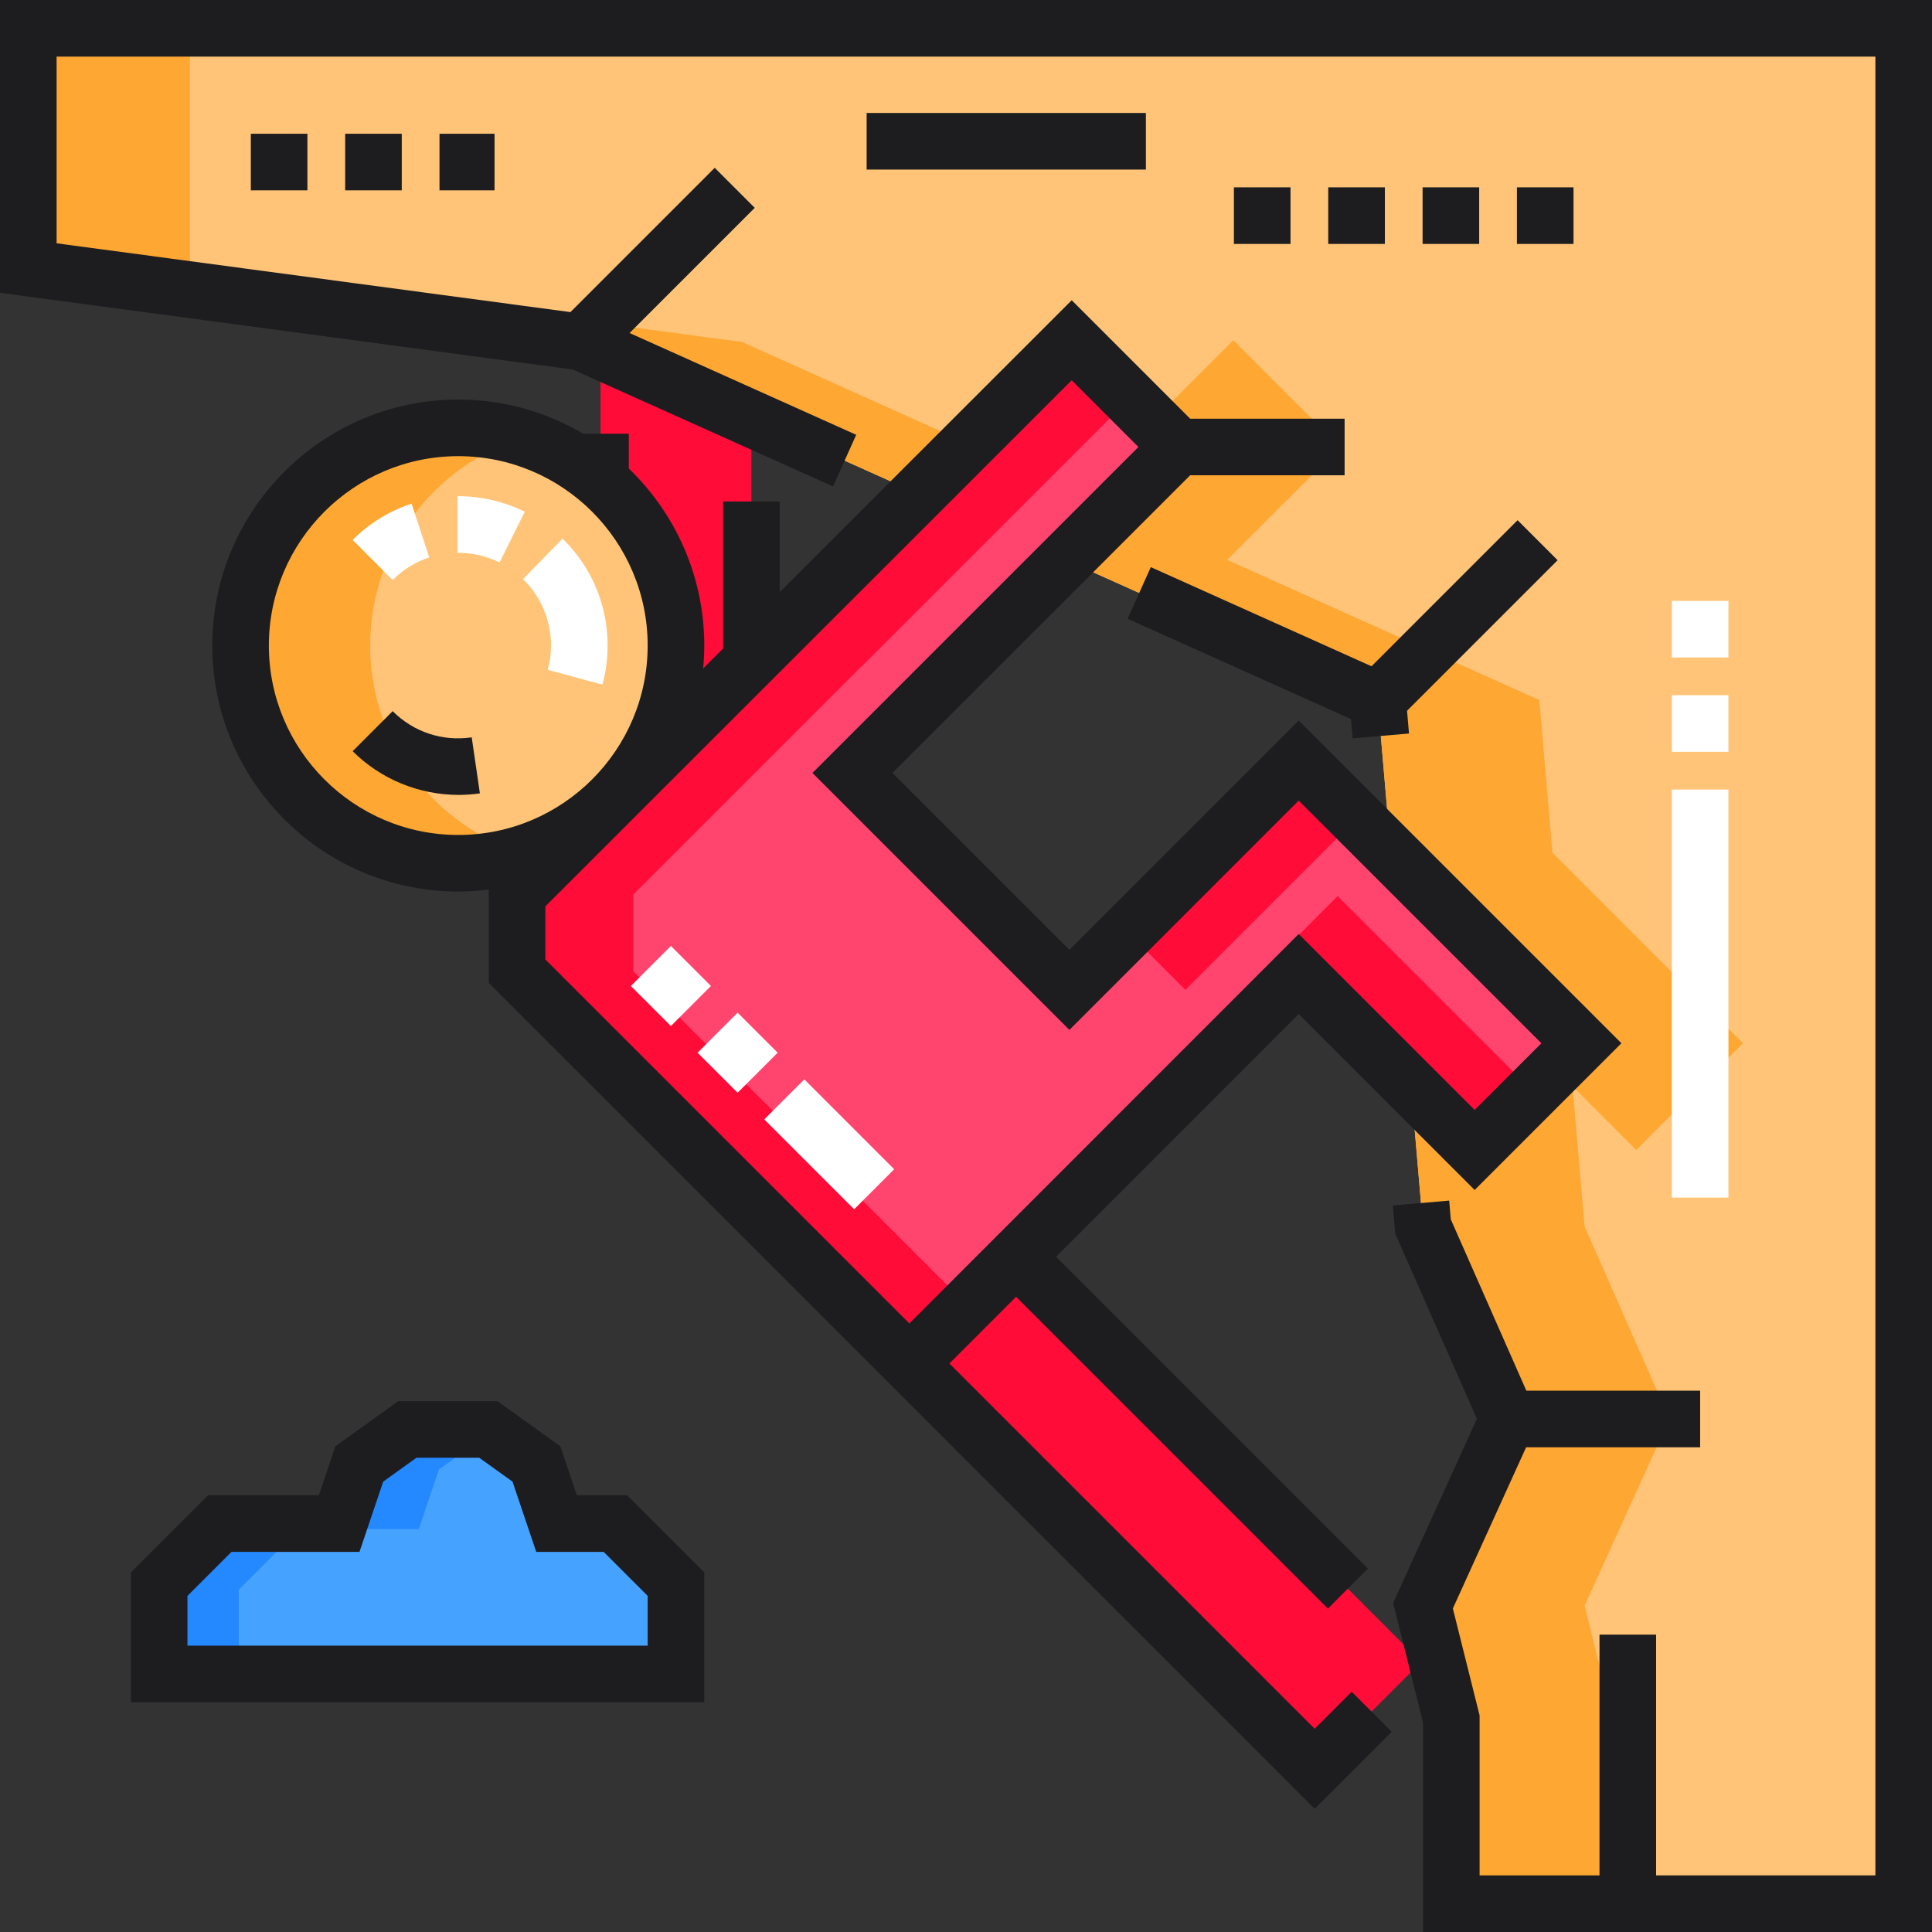 <?xml version="1.0" encoding="iso-8859-1"?>
<!-- Generator: Adobe Illustrator 19.0.0, SVG Export Plug-In . SVG Version: 6.00 Build 0)  -->
<svg version="1.1" id="Capa_1" xmlns="http://www.w3.org/2000/svg" xmlns:xlink="http://www.w3.org/1999/xlink" x="0px" y="0px"
	 viewBox="0 0 512 512" style="enable-background:new 0 0 512 512;" xml:space="preserve">
<rect x="0" y="0" width="512" height="512" fill="#333333" stroke="none"/>
<path style="fill:#45A2FF;" d="M61.332,405.236h31.644l5.336-15.8c4.685-3.363,8.051-5.779,12.736-9.141h21.468
	c4.685,3.363,8.051,5.779,12.736,9.141l5.336,15.8h15.588c6.27,6.27,9.786,9.786,16.056,16.056v23.789H45.276v-23.789
	C51.547,415.022,55.062,411.506,61.332,405.236z"/>
<g>
	<path style="fill:#2488FF;" d="M79.332,405.236h-18c-6.27,6.27-9.786,9.786-16.056,16.056v23.789h18v-23.789
		C69.547,415.022,73.062,411.506,79.332,405.236z"/>
	<path style="fill:#2488FF;" d="M116.312,389.436c4.685-3.363,8.051-5.779,12.736-9.142h-18c-4.685,3.363-8.051,5.779-12.736,9.142
		l-5.336,15.8h18L116.312,389.436z"/>
</g>
<polygon style="fill:#FFC477;" points="7.5,7.5 7.5,71.039 153.851,90.637 243.35,130.837 284.015,90.172 312.299,118.457 
	282.385,148.37 365.112,185.529 368.591,225.977 419.085,276.471 390.799,304.755 373.915,287.87 377.111,325.027 399.61,376.045 
	377.111,425.542 384.611,455.541 384.611,504.5 504.5,504.5 504.5,7.5 "/>
<g>
	<polygon style="fill:#FFA733;" points="196.68,90.637 50.329,71.039 50.329,7.5 7.5,7.5 7.5,71.039 153.851,90.637 243.35,130.837 
		256.625,117.562 	"/>
	<polygon style="fill:#FFA733;" points="419.94,425.542 442.439,376.045 419.94,325.027 416.744,287.87 433.629,304.755 
		461.914,276.471 411.42,225.977 407.941,185.529 325.214,148.37 355.128,118.457 326.844,90.172 305.429,111.587 312.299,118.457 
		282.385,148.37 365.112,185.529 368.591,225.977 419.085,276.471 390.799,304.755 373.915,287.87 377.111,325.027 399.61,376.045 
		377.111,425.542 384.611,455.541 384.611,504.5 427.44,504.5 427.44,455.541 	"/>
</g>
<rect x="288.856" y="324.958" transform="matrix(0.707 -0.707 0.707 0.707 -193.023 335.817)" style="fill:#FF0C38;" width="40" height="151.899"/>
<path style="fill:#FF456D;" d="M347.167,201.558l-60.77,60.77L228.91,204.84l86.384-86.384L287.01,90.172l-86.385,86.384
	l-0.035-0.035l-60.564,60.564c0,7.925,0,12.369,0,20.294l75.706,75.706l0,0l28.262,28.261l28.255-28.268l0.029-0.017l0.003-0.015
	l74.887-74.919l46.627,46.628l28.285-28.283L347.167,201.558z"/>
<g>
	
		<rect x="297.536" y="222.115" transform="matrix(0.707 -0.707 0.707 0.707 -67.153 301.761)" style="fill:#FF0C38;" width="66.289" height="19.652"/>
	
		<rect x="364.305" y="233.489" transform="matrix(-0.707 0.707 -0.707 -0.707 830.408 198.254)" style="fill:#FF0C38;" width="19.654" height="75.345"/>
	<polygon style="fill:#FF0C38;" points="243.524,333.085 243.524,333.084 167.818,257.378 167.818,237.084 228.382,176.52 
		228.418,176.556 300.906,104.068 287.01,90.172 200.625,176.556 200.59,176.52 140.026,237.084 140.026,257.378 215.732,333.084 
		215.731,333.085 243.993,361.345 257.886,347.447 	"/>
</g>
<circle style="fill:#FFC477;" cx="121.44" cy="171.08" r="57.693"/>
<path style="fill:#FFA733;" d="M115.009,211.876c-22.53-22.53-22.53-59.059,0-81.589c6.841-6.841,14.976-11.592,23.615-14.278
	c-19.811-6.161-42.285-1.411-57.974,14.278c-22.53,22.53-22.53,59.059,0,81.589c15.689,15.689,38.163,20.44,57.974,14.278
	C129.986,223.468,121.85,218.717,115.009,211.876z"/>
<path style="fill:#FF0C38;" d="M167.817,96.91h-8.68v30.515c1.057,0.915,2.098,1.858,3.102,2.862
	c22.528,22.528,22.53,59.051,0.007,81.582l35.348-35.348l0.035,0.035l1.507-1.507v-64.07L167.817,96.91z"/>
<g>
	<path style="fill:#1D1D1F;" d="M152.876,396.264l-4.386-12.985l-16.657-11.956h-26.292l-16.657,11.956l-4.386,12.985H55.131
		l-20.449,20.448v34.397h151.955v-34.396l-20.449-20.449H152.876z M171.637,436.109H49.682v-13.184l11.663-11.662h33.921
		l6.286-18.614l8.815-6.327h16.641l8.815,6.327l6.286,18.614h17.865l11.662,11.662L171.637,436.109L171.637,436.109z"/>
	<rect x="229.67" y="29.939" style="fill:#1D1D1F;" width="74" height="15"/>
	<rect x="116.47" y="35.444" style="fill:#1D1D1F;" width="14.587" height="15"/>
	<rect x="91.47" y="35.444" style="fill:#1D1D1F;" width="15" height="15"/>
	<rect x="66.47" y="35.444" style="fill:#1D1D1F;" width="15" height="15"/>
	<rect x="402" y="49.647" style="fill:#1D1D1F;" width="15" height="15"/>
	<rect x="327" y="49.647" style="fill:#1D1D1F;" width="15" height="15"/>
	<rect x="352" y="49.647" style="fill:#1D1D1F;" width="15" height="15"/>
	<rect x="377" y="49.647" style="fill:#1D1D1F;" width="15" height="15"/>
	<polygon style="fill:#1D1D1F;" points="304.976,150.295 298.829,163.979 358.017,190.563 358.456,195.674 373.401,194.389 
		372.883,188.364 412.784,148.464 402.177,137.856 363.466,176.567 	"/>
	<polygon style="fill:#1D1D1F;" points="0,0 0,77.602 151.773,97.926 220.759,128.912 226.905,115.229 166.844,88.251 
		200.015,55.079 189.409,44.472 151.17,82.711 15,64.477 15,15 497,15 497,497 438.884,497 438.884,433.188 423.884,433.188 
		423.884,497 392.11,497 392.11,454.617 385.022,426.263 404.439,383.545 450.553,383.545 450.553,368.545 404.499,368.545 
		384.477,323.142 384.049,318.174 369.104,319.459 369.745,326.912 391.393,375.999 369.2,424.821 377.11,456.464 377.11,512 
		512,512 512,0 	"/>
	<path style="fill:#1D1D1F;" d="M104.062,188.463L93.457,199.07c7.45,7.449,17.634,11.587,28.063,11.587
		c1.881,0,3.771-0.135,5.654-0.409l-2.162-14.844C117.241,196.539,109.607,194.006,104.062,188.463z"/>
	<path style="fill:#1D1D1F;" d="M348.407,458.149l-96.804-96.805l17.674-17.682l82.631,82.63l10.606-10.607l-82.633-82.632
		l64.292-64.32l46.626,46.627l38.892-38.89l-85.519-85.52l-60.77,60.77l-46.881-46.881l78.883-78.884h40.929v-15h-40.928
		l-31.389-31.391l-77.379,77.342V132.9h-15v38.969l-5.294,5.293c0.186-2.004,0.294-4.031,0.294-6.083
		c0-18.412-7.685-35.053-20-46.919v-9.226h-12.116c-9.704-5.739-21.009-9.047-33.076-9.047c-35.947,0-65.193,29.245-65.193,65.192
		s29.246,65.192,65.193,65.192c2.74,0,5.434-0.19,8.086-0.52v24.73l218.876,218.878l20.417-20.416l-10.606-10.607L348.407,458.149z
		 M71.252,171.081c0-27.676,22.517-50.192,50.193-50.192s50.192,22.517,50.192,50.192s-22.516,50.192-50.192,50.192
		S71.252,198.757,71.252,171.081z M144.531,254.271v-14.08l139.483-139.414l17.678,17.68l-86.383,86.384l68.094,68.094l60.77-60.77
		l64.305,64.307L390.8,294.148l-46.628-46.629l-103.18,103.214L144.531,254.271z"/>
</g>
<g>
	<path style="fill:#FFFFFF;" d="M458.053,317.375h-15V209.238h15V317.375z M458.053,199.238h-15v-15h15V199.238z M458.053,174.238
		h-15v-15h15V174.238z"/>
	<path style="fill:#FFFFFF;" d="M159.654,181.433l-14.48-3.912c0.565-2.095,0.853-4.267,0.853-6.457
		c0-6.555-2.557-12.721-7.2-17.363l-0.219-0.217l10.47-10.742l0.356,0.352c7.476,7.476,11.593,17.409,11.593,27.971
		C161.026,174.574,160.564,178.063,159.654,181.433z M104.062,153.7l-10.605-10.607c4.436-4.436,9.69-7.671,15.616-9.618
		l4.681,14.252C110.082,148.933,106.821,150.942,104.062,153.7z M132.387,149.06c-3.369-1.675-7.152-2.56-10.942-2.56l-0.201,0.001
		v-15l0.201-0.001c6.094,0,12.187,1.428,17.619,4.128L132.387,149.06z"/>
	<path style="fill:#FFFFFF;" d="M226.363,320.467l-23.812-23.812l10.606-10.607l23.812,23.812L226.363,320.467z M195.481,289.584
		l-10.606-10.606l10.606-10.607l10.606,10.606L195.481,289.584z M177.803,271.906L167.197,261.3l10.606-10.607l10.606,10.606
		L177.803,271.906z"/>
</g>
<g>
</g>
<g>
</g>
<g>
</g>
<g>
</g>
<g>
</g>
<g>
</g>
<g>
</g>
<g>
</g>
<g>
</g>
<g>
</g>
<g>
</g>
<g>
</g>
<g>
</g>
<g>
</g>
<g>
</g>
</svg>
